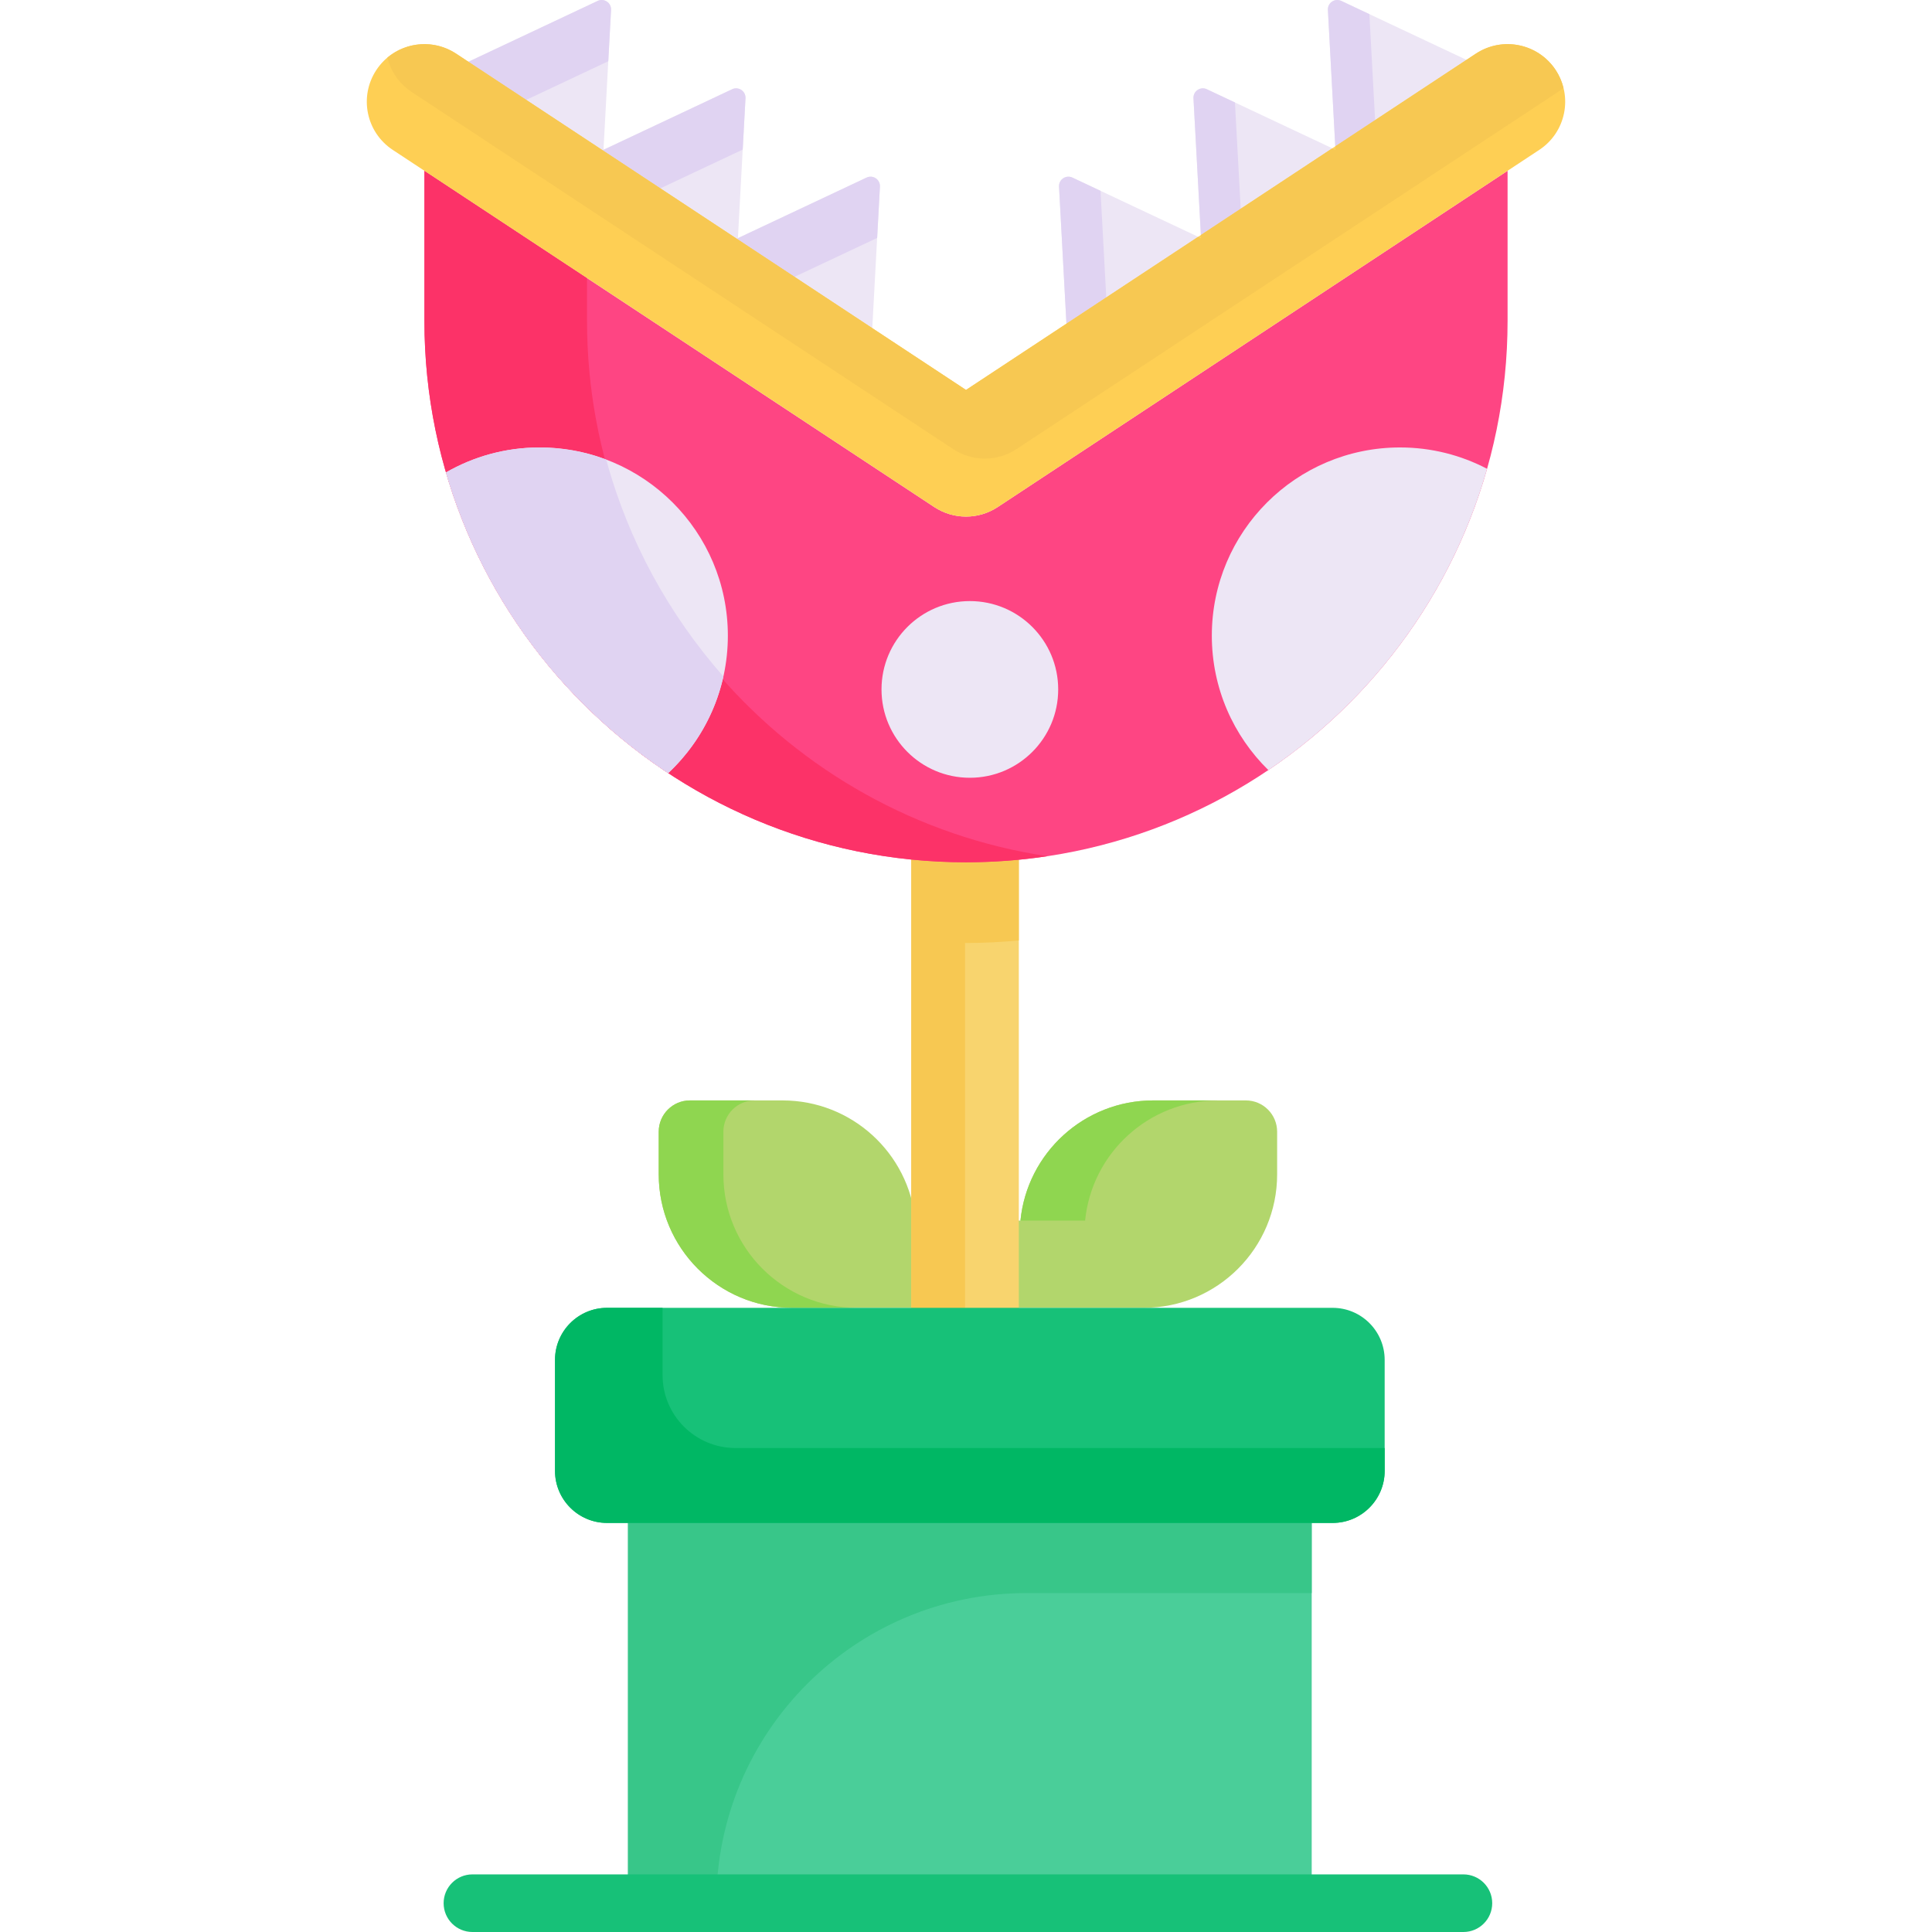 <?xml version="1.0" encoding="iso-8859-1"?>
<!-- Generator: Adobe Illustrator 21.0.0, SVG Export Plug-In . SVG Version: 6.00 Build 0)  -->
<svg version="1.1" id="Capa_1" xmlns="http://www.w3.org/2000/svg" xmlns:xlink="http://www.w3.org/1999/xlink" x="0px" y="0px"
	 viewBox="0 0 512.001 512.001" style="enable-background:new 0 0 512.001 512.001;" xml:space="preserve">
<path style="fill:#B2D66C;" d="M330.163,291.623h-24.53c-18.35,0-33.434,13.969-35.206,31.852h-27.836
	c-1.772-17.884-16.857-31.852-35.206-31.852h-24.53c-4.577,0-8.288,3.71-8.288,8.288v11.297c0,19.542,15.842,35.383,35.383,35.383
	h18.236h14.582h27.484h4.595h28.223c19.542,0,35.383-15.842,35.383-35.383v-11.297C338.451,295.334,334.741,291.623,330.163,291.623
	z"/>
<g>
	<path style="fill:#8FD650;" d="M322.77,291.623h-17.136c-18.35,0-33.434,13.969-35.206,31.852h17.136
		C289.336,305.592,304.421,291.623,322.77,291.623z"/>
	<path style="fill:#8FD650;" d="M191.704,311.208v-11.297c0-4.578,3.71-8.288,8.288-8.288h-17.136c-4.577,0-8.288,3.71-8.288,8.288
		v11.297c0,19.542,15.842,35.383,35.383,35.383h17.137C207.546,346.59,191.704,330.749,191.704,311.208z"/>
</g>
<rect x="241.499" y="199.104" style="fill:#F8D46E;" width="28.501" height="176.892"/>
<path style="fill:#F7C852;" d="M255.746,199.106h-14.251v50.073v126.82h14.251V249.901c0.084,0,0.17,0.003,0.254,0.003
	c4.723,0,9.39-0.235,13.996-0.681v-50.119h-14.251V199.106z"/>
<rect x="166.428" y="383.742" style="fill:#4ACE99;" width="181.188" height="120.622"/>
<path style="fill:#38C689;" d="M272.018,422.184h75.594v-38.44H166.424v120.622h23.412l0,0
	C189.836,458.979,226.631,422.184,272.018,422.184z"/>
<path style="fill:#FE4583;" d="M399.525,45.259v39.729c0,39.637-16.063,75.508-42.04,101.486s-61.848,42.04-101.486,42.04
	c-79.265,0-143.525-64.261-143.525-143.525V45.259l135.117,89.118c2.555,1.68,5.476,2.524,8.408,2.524
	c2.932,0,5.853-0.845,8.408-2.524L399.525,45.259z"/>
<path style="fill:#FC3268;" d="M155.566,84.988V73.681l-43.091-28.422v39.729c0,79.265,64.261,143.525,143.525,143.525
	c7.324,0,14.518-0.552,21.547-1.61C208.504,216.508,155.566,156.93,155.566,84.988z"/>
<path style="fill:#EDE6F5;" d="M192.89,168.456c0,14.373-6.087,27.31-15.808,36.421c-28.084-18.516-49.277-46.63-58.896-79.682h0.01
	c7.309-4.204,15.778-6.616,24.817-6.616C170.557,118.579,192.89,140.912,192.89,168.456z"/>
<path style="fill:#E0D3F2;" d="M177.082,204.877c7.208-6.755,12.411-15.618,14.622-25.607
	c-14.437-16.396-25.206-35.949-31.039-57.466c-1.666-0.631-3.372-1.183-5.118-1.635c-0.097-0.024-0.193-0.047-0.289-0.07
	c-0.511-0.129-1.028-0.243-1.545-0.356c-0.567-0.12-1.135-0.237-1.709-0.339c-0.054-0.01-0.109-0.019-0.163-0.03
	c-2.913-0.509-5.912-0.778-8.972-0.79c-8.984,0.025-17.402,2.43-24.672,6.611h-0.01
	C127.805,158.247,148.998,186.361,177.082,204.877z"/>
<g>
	<path style="fill:#EDE6F5;" d="M394.09,124.238c-6.769,23.86-19.544,45.175-36.604,62.235c-6.525,6.525-13.681,12.429-21.356,17.61
		c-9.243-9.059-14.984-21.671-14.984-35.627c0-27.545,22.333-49.878,49.878-49.878C379.351,118.579,387.188,120.625,394.09,124.238z
		"/>
	<circle style="fill:#EDE6F5;" cx="257.022" cy="182.705" r="23.412"/>
	<path style="fill:#EDE6F5;" d="M388.634,15.862l-33.179-15.62c-1.705-0.803-3.648,0.506-3.546,2.387l1.953,36.167l0.334,2.855
		l35.933-23.222L388.634,15.862z"/>
	<path style="fill:#EDE6F5;" d="M353.078,39.304l-33.249-15.651c-1.705-0.802-3.648,0.506-3.546,2.387l1.964,36.248l1.804,2.476
		l33.864-23.679L353.078,39.304z"/>
	<path style="fill:#EDE6F5;" d="M284.203,47.066c-1.705-0.803-3.648,0.506-3.547,2.387l1.964,36.329l1.192,1.738l32.836-21.448
		l0.887-3.314L284.203,47.066z"/>
</g>
<g>
	<path style="fill:#E0D3F2;" d="M362.9,3.747l-7.445-3.505c-1.705-0.803-3.648,0.506-3.546,2.387l1.953,36.167l0.334,2.855
		l10.389-6.713L362.9,3.747z"/>
	<path style="fill:#E0D3F2;" d="M327.274,27.157l-7.445-3.505c-1.705-0.802-3.648,0.506-3.546,2.387l1.964,36.248l1.804,2.476
		l8.924-6.24L327.274,27.157z"/>
	<path style="fill:#E0D3F2;" d="M291.647,50.57l-7.445-3.505c-1.705-0.803-3.648,0.506-3.547,2.387l1.964,36.329l1.192,1.738
		l9.498-6.204L291.647,50.57z"/>
</g>
<g>
	<path style="fill:#EDE6F5;" d="M229.642,47.066l-34.084,16.047l-2.625,2.624l37.661,22.57l0.489-1.273l0.081-0.122l2.025-37.459
		C233.291,47.571,231.347,46.263,229.642,47.066z"/>
	<path style="fill:#EDE6F5;" d="M194.015,23.654l-34.084,16.047l-4.032,4.032l38.482,22.181l1.156-2.414l0.02-0.387l2.004-37.072
		C197.664,24.159,195.72,22.851,194.015,23.654z"/>
	<path style="fill:#EDE6F5;" d="M158.388,0.242l-34.369,16.181l-3.362,3.362l36.895,23.703l2.358-3.399l0.02-0.387l2.004-37.072
		C162.037,0.747,160.093-0.561,158.388,0.242z"/>
</g>
<g>
	<path style="fill:#E0D3F2;" d="M232.454,63.055l0.735-13.602c0.102-1.881-1.842-3.19-3.546-2.387l-34.084,16.047l-2.625,2.624
		l14.881,8.918L232.454,63.055z"/>
	<path style="fill:#E0D3F2;" d="M170.509,52.033l26.317-12.391l0.735-13.602c0.102-1.881-1.842-3.19-3.546-2.387L159.931,39.7
		l-4.032,4.032l14.534,8.377L170.509,52.033z"/>
	<path style="fill:#E0D3F2;" d="M161.199,16.23l0.735-13.602c0.102-1.881-1.842-3.19-3.546-2.387l-34.369,16.181l-3.362,3.362
		l13.953,8.965L161.199,16.23z"/>
</g>
<g>
	<polygon style="fill:#FECF54;" points="353.862,38.795 353.913,39.701 353.078,39.304 	"/>
	<polygon style="fill:#FECF54;" points="318.245,62.289 318.286,63.113 317.533,62.757 	"/>
	<path style="fill:#FECF54;" d="M412.27,18.559c4.642,7.044,2.697,16.51-4.336,21.152l-143.525,94.666
		c-2.555,1.68-5.476,2.524-8.408,2.524c-2.932,0-5.853-0.845-8.408-2.524L104.067,39.711c-7.034-4.642-8.978-14.108-4.336-21.152
		c4.642-7.044,14.108-8.978,21.152-4.336l3.329,2.199l35.891,23.666l35.586,23.473l35.586,23.473L256,103.341l26.618-17.559
		l34.914-23.025l0.753,0.356l-0.041-0.825l34.833-22.984l0.835,0.397l-0.051-0.906l34.772-22.933l2.484-1.639
		C398.161,9.581,407.628,11.525,412.27,18.559z"/>
</g>
<path style="fill:#F7C852;" d="M260.987,121.532c2.932,0,5.853-0.845,8.408-2.524L412.92,24.342c0.497-0.328,0.962-0.685,1.408-1.06
	c-0.407-1.637-1.076-3.235-2.057-4.724c-4.642-7.034-14.108-8.978-21.152-4.336l-2.484,1.639l-34.772,22.933l0.051,0.906
	l-0.835-0.397l-34.833,22.984l0.041,0.825l-0.753-0.356L282.62,85.781l-26.618,17.559l-24.725-16.307L195.69,63.56l-35.586-23.473
	l-35.891-23.666l-3.329-2.199c-5.779-3.808-13.183-3.183-18.222,1.05c0.891,3.59,3.063,6.872,6.391,9.069l143.525,94.666
	C255.134,120.687,258.056,121.532,260.987,121.532z"/>
<path style="fill:#17C178;" d="M366.952,360.383v29.418c0,7.614-6.179,13.793-13.793,13.793h-5.548H166.424h-5.548
	c-7.614,0-13.793-6.179-13.793-13.793v-29.418c0-7.614,6.179-13.793,13.793-13.793H353.16
	C360.774,346.59,366.952,352.769,366.952,360.383z"/>
<path style="fill:#00B764;" d="M194.926,383.744L194.926,383.744c-10.681,0-19.34-8.659-19.34-19.34V346.59h-14.709
	c-7.617,0-13.793,6.176-13.793,13.793v29.418c0,7.617,6.176,13.793,13.793,13.793h5.548h181.188h5.548
	c7.617,0,13.793-6.176,13.793-13.793v-6.057L194.926,383.744L194.926,383.744z"/>
<path style="fill:#17C178;" d="M387.82,512.001h-262.62c-4.217,0-7.634-3.418-7.634-7.634c0-4.216,3.417-7.634,7.634-7.634h262.62
	c4.217,0,7.634,3.418,7.634,7.634C395.454,508.583,392.037,512.001,387.82,512.001z"/>
<g>
</g>
<g>
</g>
<g>
</g>
<g>
</g>
<g>
</g>
<g>
</g>
<g>
</g>
<g>
</g>
<g>
</g>
<g>
</g>
<g>
</g>
<g>
</g>
<g>
</g>
<g>
</g>
<g>
</g>
</svg>
